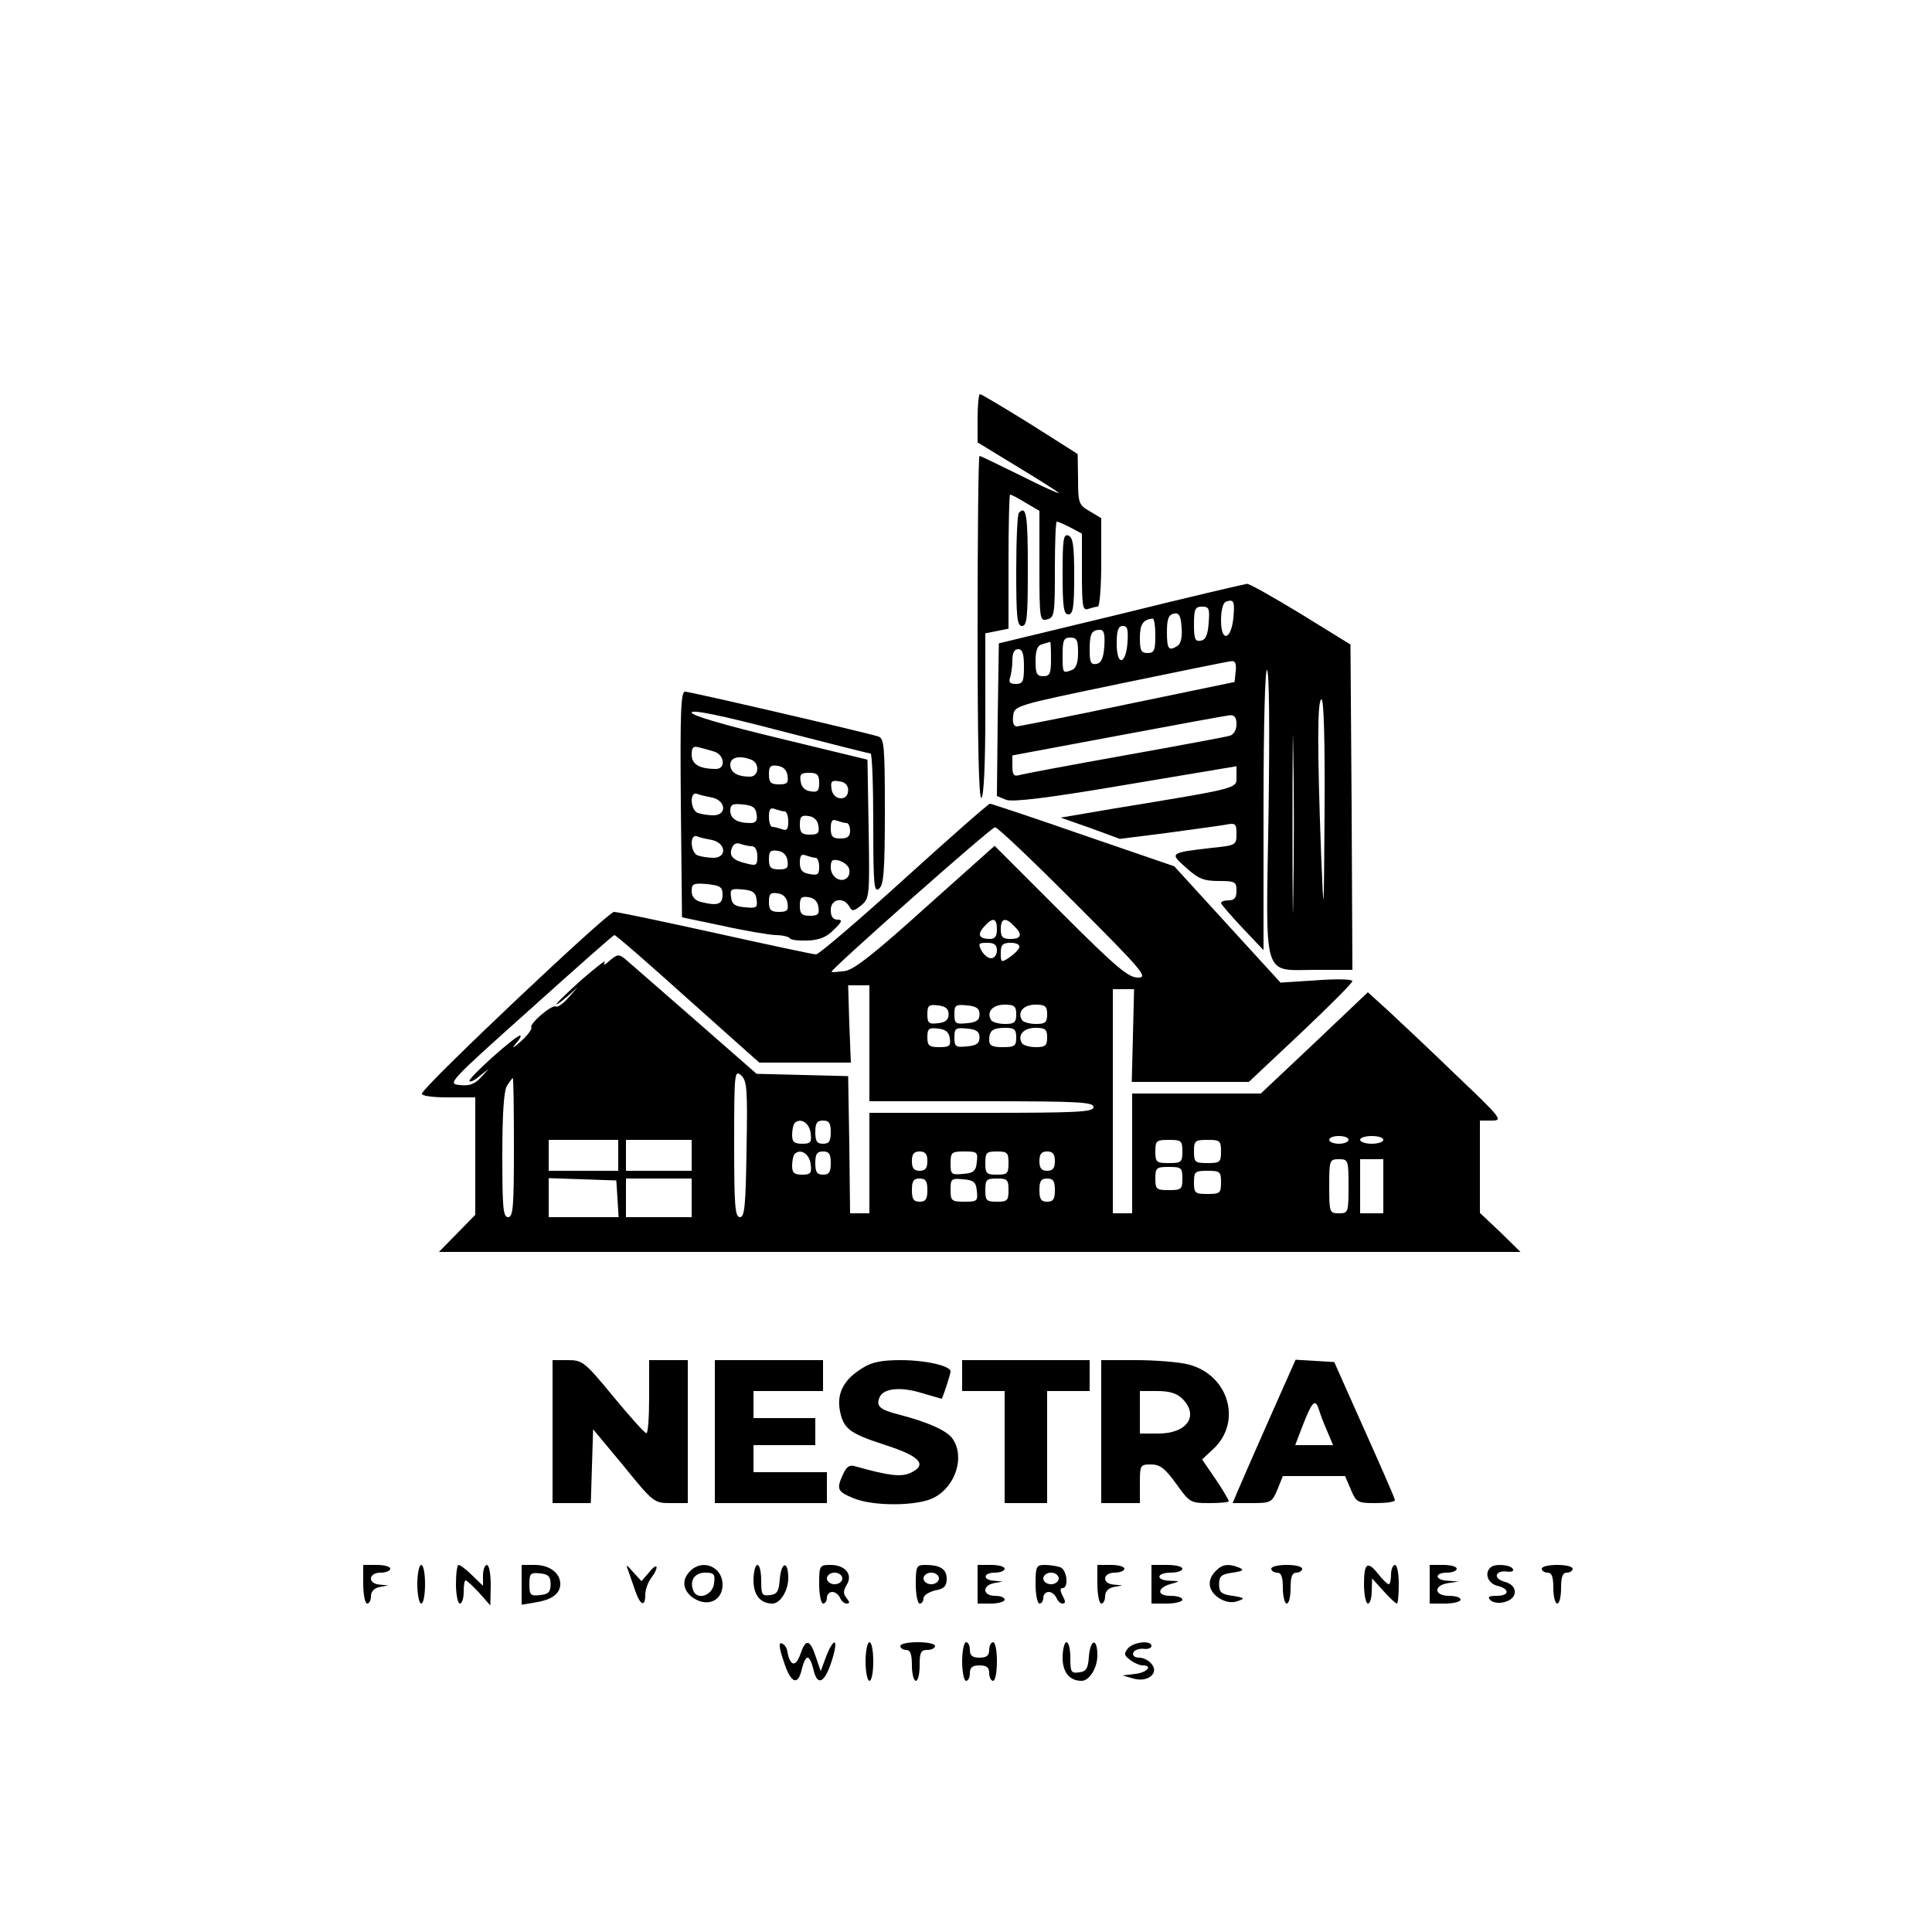 <?xml version="1.0" standalone="no"?>
<!DOCTYPE svg PUBLIC "-//W3C//DTD SVG 20010904//EN"
 "http://www.w3.org/TR/2001/REC-SVG-20010904/DTD/svg10.dtd">
<svg version="1.0" xmlns="http://www.w3.org/2000/svg"
 width="500pt" height="500pt" viewBox="0 0 500 500"
 preserveAspectRatio="xMidYMid meet">

<g transform="translate(0,500) scale(0.1,-0.1)"
fill="#000000" stroke="none">
<path d="M2530 3918 l0 -63 105 -64 c58 -35 105 -65 105 -67 0 -2 -45 18 -100
46 -55 27 -102 50 -105 50 -3 0 -5 -201 -5 -446 0 -294 3 -443 10 -439 6 4 10
87 10 216 l0 210 30 6 30 6 0 173 c0 96 2 174 4 174 3 0 21 -9 40 -21 l36 -21
0 -143 c0 -138 1 -143 20 -138 19 5 20 14 20 129 0 68 2 124 5 124 4 0 19 -7
35 -15 l30 -16 0 -100 c0 -88 2 -100 16 -95 9 3 20 6 25 6 5 0 9 51 9 114 l0
115 -30 18 c-28 16 -30 21 -30 83 l-1 65 -123 78 c-68 42 -126 77 -130 77 -3
0 -6 -28 -6 -62z"/>
<path d="M2637 3673 c-4 -3 -7 -71 -7 -150 0 -120 2 -143 15 -143 13 0 15 23
15 150 0 137 -4 163 -23 143z"/>
<path d="M2750 3515 c0 -87 3 -105 15 -105 12 0 15 18 15 99 0 79 -3 100 -15
105 -13 5 -15 -10 -15 -99z"/>
<path d="M2900 3411 l-315 -76 -3 -198 -2 -197 24 -10 c17 -6 104 4 310 39
l286 48 0 -28 c0 -30 9 -28 -320 -82 l-135 -23 77 -27 76 -28 119 15 c65 9
133 18 151 21 30 6 32 4 32 -23 0 -29 -2 -30 -62 -36 -112 -13 -112 -13 -68
-52 31 -28 45 -34 84 -34 42 0 46 -2 46 -25 0 -18 -5 -25 -20 -25 -11 0 -20
-3 -20 -7 0 -3 25 -32 55 -64 l55 -58 0 365 c0 219 4 363 9 360 6 -4 7 -153 4
-371 -7 -439 -18 -405 124 -405 l93 0 -2 421 -3 421 -128 79 c-71 43 -134 79
-140 78 -7 -1 -154 -35 -327 -78z m292 -10 c-6 -58 -32 -64 -32 -7 0 27 5 46
13 49 20 7 23 1 19 -42z m-64 -13 c-2 -31 -8 -44 -20 -46 -15 -3 -18 4 -18 42
0 40 3 46 21 46 18 0 20 -5 17 -42z m-80 -59 c-23 -15 -28 -10 -28 35 0 34 4
45 18 48 13 3 18 -5 20 -36 2 -24 -2 -42 -10 -47z m-58 26 c0 -38 -3 -45 -20
-45 -17 0 -20 7 -20 39 0 35 8 48 33 50 4 1 7 -19 7 -44z m-72 -17 c-4 -59
-28 -63 -28 -4 0 35 4 46 16 46 12 0 14 -9 12 -42z m-60 -10 c-2 -31 -8 -44
-20 -46 -15 -3 -18 4 -18 36 0 42 5 52 27 52 10 0 13 -11 11 -42z m-68 -17 c0
-26 -5 -41 -16 -45 -24 -9 -24 -9 -24 39 0 38 3 45 20 45 17 0 20 -7 20 -39z
m-70 -16 c0 -38 -3 -45 -20 -45 -17 0 -20 7 -20 39 0 29 5 41 18 44 9 3 18 5
20 6 1 0 2 -19 2 -44z m-70 -20 c0 -39 -3 -45 -21 -45 -15 0 -19 4 -15 16 3 9
6 29 6 45 0 19 5 29 15 29 11 0 15 -12 15 -45z m548 -12 l-3 -28 -275 -57
c-151 -32 -281 -57 -288 -58 -9 0 -12 10 -10 27 3 27 4 27 278 84 151 31 281
58 288 58 9 1 12 -8 10 -26z m149 -580 c-1 -103 -2 -21 -2 182 0 204 1 288 2
188 2 -100 2 -266 0 -370z m81 220 c-2 -284 -2 -285 -9 -113 -10 271 -10 400
1 400 6 0 9 -101 8 -287z m-228 223 c0 -15 -7 -27 -17 -30 -10 -3 -133 -26
-273 -51 -140 -25 -263 -48 -272 -51 -14 -4 -18 1 -18 23 l0 28 273 51 c149
28 280 52 290 53 12 1 17 -6 17 -23z"/>
<path d="M1762 2918 l3 -292 105 -22 c58 -13 119 -23 137 -24 17 0 34 -4 37
-8 3 -5 24 -7 47 -6 29 1 49 9 67 28 22 21 23 26 9 26 -11 0 -17 8 -17 25 0
29 33 35 48 9 7 -13 11 -13 31 3 21 18 22 23 19 198 l-3 179 -227 55 c-145 35
-228 59 -228 67 0 8 72 -6 228 -47 125 -32 230 -59 235 -59 4 0 7 -82 7 -181
0 -160 2 -180 15 -169 12 10 15 46 15 201 0 170 -2 188 -17 193 -39 12 -487
116 -500 116 -11 0 -13 -51 -11 -292z m86 137 c27 -8 31 -45 5 -45 -43 0 -63
12 -63 37 0 18 4 23 18 19 9 -2 27 -7 40 -11z m96 -21 c23 -9 20 -44 -3 -44
-33 0 -51 11 -51 31 0 19 23 25 54 13z m94 -41 c3 -19 -1 -23 -22 -23 -21 0
-26 5 -26 26 0 21 4 25 23 22 14 -2 23 -11 25 -25z m82 -19 c0 -21 -4 -25 -22
-22 -15 2 -24 11 -26 26 -3 18 1 22 22 22 21 0 26 -5 26 -26z m75 -19 c0 -30
-39 -27 -43 3 -3 20 0 23 20 20 15 -2 23 -10 23 -23z m-352 -19 c36 -8 39 -46
3 -46 -13 0 -31 3 -40 6 -19 7 -22 55 -3 50 6 -3 24 -7 40 -10z m115 -43 c3
-17 -2 -23 -16 -23 -34 0 -52 11 -52 32 0 16 6 19 33 16 24 -2 33 -8 35 -25z
m73 7 c5 0 9 -12 9 -26 0 -20 -4 -25 -16 -20 -9 3 -20 6 -25 6 -5 0 -9 12 -9
26 0 20 4 25 16 20 9 -3 20 -6 25 -6z m87 -37 c3 -19 -1 -23 -22 -23 -21 0
-26 5 -26 26 0 21 4 25 23 22 14 -2 23 -11 25 -25z m73 7 c5 0 9 -9 9 -20 0
-15 -7 -20 -25 -20 -20 0 -25 5 -25 26 0 20 4 25 16 20 9 -3 20 -6 25 -6z
m-348 -44 c36 -8 39 -46 3 -46 -13 0 -31 3 -40 6 -19 7 -22 55 -3 50 6 -3 24
-7 40 -10z m103 -16 c8 0 14 -10 14 -26 0 -24 -3 -25 -27 -19 -36 8 -47 20
-39 40 4 11 12 15 22 11 9 -3 22 -6 30 -6z m92 -37 c3 -19 -1 -23 -22 -23 -21
0 -26 5 -26 26 0 21 4 25 23 22 14 -2 23 -11 25 -25z m73 7 c5 0 9 -11 9 -24
0 -19 -4 -22 -25 -18 -19 3 -25 11 -25 29 0 19 4 24 16 19 9 -3 20 -6 25 -6z
m86 -27 c3 -8 1 -19 -4 -24 -16 -16 -43 1 -43 26 0 19 4 22 21 18 11 -3 23
-12 26 -20z m-327 -69 c0 -25 -14 -29 -57 -18 -15 4 -23 14 -23 28 0 19 5 21
40 18 34 -4 40 -7 40 -28z m88 -12 c3 -21 0 -23 -30 -20 -26 2 -34 8 -36 26
-3 21 0 23 30 20 26 -2 34 -8 36 -26z m80 -9 c3 -19 -1 -23 -22 -23 -21 0 -26
5 -26 26 0 21 4 25 23 22 14 -2 23 -11 25 -25z m80 -10 c3 -19 -1 -23 -22 -23
-21 0 -26 5 -26 26 0 21 4 25 23 22 14 -2 23 -11 25 -25z"/>
<path d="M2340 2725 c-118 -107 -221 -195 -228 -195 -7 0 -124 25 -259 55
-136 30 -255 55 -264 55 -16 0 -490 -448 -497 -470 -2 -6 26 -10 67 -10 l71 0
0 -152 0 -152 -47 -48 -47 -48 1399 0 1400 0 -52 51 -53 50 0 120 0 119 31 0
c29 0 25 6 -93 118 -67 65 -147 140 -175 166 l-53 48 -138 -131 -139 -131
-167 0 -166 0 0 -155 0 -155 -25 0 -25 0 0 290 0 290 28 0 27 0 -3 -120 -3
-120 152 0 151 0 134 126 c74 70 134 130 134 135 0 5 -42 6 -93 2 l-93 -6
-138 151 -137 150 -236 81 c-129 45 -238 81 -241 81 -4 0 -104 -88 -222 -195z
m440 -60 c179 -179 192 -195 165 -195 -25 0 -56 26 -201 171 l-170 170 -178
-159 c-132 -119 -185 -161 -209 -165 -18 -2 -33 -4 -35 -2 -5 4 413 374 423
374 6 1 98 -87 205 -194z m-200 -70 c0 -18 -5 -25 -18 -25 -28 0 -34 11 -15
32 22 25 33 23 33 -7z m44 9 c23 -22 20 -34 -9 -34 -20 0 -25 5 -25 25 0 29
12 32 34 9z m-844 -189 l185 -165 118 0 119 0 -4 100 -3 100 28 0 27 0 0 -150
0 -150 290 0 c251 0 290 -2 290 -15 0 -13 -39 -15 -290 -15 l-290 0 0 -130 0
-130 -25 0 -25 0 -2 178 -3 177 -118 3 -119 3 -161 141 c-89 78 -170 148 -179
156 -16 13 -20 13 -40 -4 -13 -12 -18 -13 -13 -4 5 8 -21 -12 -58 -44 -37 -33
-67 -62 -67 -65 0 -2 12 6 28 20 l27 24 -24 -27 c-13 -15 -27 -25 -32 -23 -10
7 -70 -45 -64 -54 2 -5 -10 -21 -28 -37 -18 -16 -24 -19 -13 -6 11 12 16 22
12 22 -12 0 -137 -112 -131 -118 3 -3 15 3 27 14 l23 18 -21 -23 c-16 -17 -30
-22 -54 -19 -33 3 -29 7 181 195 118 106 216 193 219 193 4 0 89 -74 190 -165z
m800 125 c0 -11 -7 -20 -15 -20 -8 0 -19 9 -25 20 -9 18 -8 20 15 20 18 0 25
-5 25 -20z m58 8 c-2 -6 -14 -18 -26 -26 -21 -14 -22 -13 -22 12 0 21 5 26 26
26 15 0 24 -5 22 -12z m-183 -173 c0 -14 -8 -21 -27 -23 -24 -3 -28 0 -28 23
0 23 4 26 28 23 19 -2 27 -9 27 -23z m80 0 c0 -15 -8 -21 -32 -23 -30 -3 -33
-1 -33 23 0 24 3 26 33 23 24 -2 32 -8 32 -23z m95 0 c0 -21 -5 -25 -29 -25
-17 0 -33 5 -36 10 -13 21 4 40 35 40 25 0 30 -4 30 -25z m80 0 c0 -21 -5 -25
-29 -25 -17 0 -33 5 -36 10 -13 21 4 40 35 40 25 0 30 -4 30 -25z m-252 -62
c3 -20 -1 -23 -27 -23 -27 0 -31 4 -31 26 0 22 4 25 28 22 19 -2 28 -9 30 -25z
m77 2 c0 -15 -8 -21 -32 -23 -30 -3 -33 -1 -33 23 0 24 3 26 33 23 24 -2 32
-8 32 -23z m95 0 c0 -22 -4 -25 -35 -25 -27 0 -35 4 -35 18 0 25 9 32 42 32
23 0 28 -4 28 -25z m80 0 c0 -21 -5 -25 -29 -25 -17 0 -33 5 -36 10 -13 21 4
40 35 40 25 0 30 -4 30 -25z m-778 -289 c-2 -146 -5 -176 -17 -176 -13 0 -15
31 -15 192 0 181 1 190 18 175 15 -14 17 -34 14 -191z m-602 4 c0 -153 -2
-180 -15 -180 -13 0 -15 24 -15 160 0 110 4 166 12 180 7 11 14 20 15 20 2 0
3 -81 3 -180z m768 37 c3 -23 0 -27 -22 -27 -21 0 -26 5 -26 23 0 13 3 27 7
31 15 14 38 0 41 -27z m52 3 c0 -23 -4 -30 -20 -30 -16 0 -20 7 -20 30 0 23 4
30 20 30 16 0 20 -7 20 -30z m1340 -20 c0 -5 -11 -10 -25 -10 -14 0 -25 5 -25
10 0 6 11 10 25 10 14 0 25 -4 25 -10z m90 0 c0 -5 -13 -10 -30 -10 -16 0 -30
5 -30 10 0 6 14 10 30 10 17 0 30 -4 30 -10z m-1980 -40 l0 -40 -90 0 -90 0 0
40 0 40 90 0 90 0 0 -40z m190 0 l0 -40 -85 0 -85 0 0 40 0 40 85 0 85 0 0
-40z m1270 10 c0 -28 -3 -30 -35 -30 -32 0 -35 2 -35 30 0 28 3 30 35 30 32 0
35 -2 35 -30z m100 0 c0 -28 -3 -30 -35 -30 -32 0 -35 2 -35 30 0 28 3 30 35
30 32 0 35 -2 35 -30z m-1062 -33 c3 -23 0 -27 -22 -27 -21 0 -26 5 -26 23 0
13 3 27 7 31 15 14 38 0 41 -27z m52 3 c0 -23 -4 -30 -20 -30 -16 0 -20 7 -20
30 0 23 4 30 20 30 16 0 20 -7 20 -30z m250 5 c0 -18 -5 -25 -20 -25 -15 0
-20 7 -20 25 0 18 5 25 20 25 15 0 20 -7 20 -25z m128 -2 c-2 -23 -8 -29 -35
-31 -31 -3 -33 -1 -33 27 0 29 3 31 36 31 33 0 35 -2 32 -27z m82 -3 c0 -27
-3 -30 -30 -30 -27 0 -30 3 -30 30 0 27 3 30 30 30 27 0 30 -3 30 -30z m120 5
c0 -18 -5 -25 -20 -25 -15 0 -20 7 -20 25 0 18 5 25 20 25 15 0 20 -7 20 -25z
m760 -65 c0 -68 -1 -70 -25 -70 -24 0 -25 2 -25 70 0 68 1 70 25 70 24 0 25
-2 25 -70z m90 0 l0 -70 -30 0 -30 0 0 70 0 70 30 0 30 0 0 -70z m-520 20 c0
-28 -3 -30 -35 -30 -32 0 -35 2 -35 30 0 28 3 30 35 30 32 0 35 -2 35 -30z
m100 -10 c0 -28 -3 -30 -35 -30 -32 0 -35 2 -35 30 0 28 3 30 35 30 32 0 35
-2 35 -30z m-1562 -42 l3 -48 -90 0 -91 0 0 50 0 51 88 -3 87 -3 3 -47z m192
2 l0 -50 -85 0 -85 0 0 50 0 50 85 0 85 0 0 -50z m610 20 c0 -23 -4 -30 -20
-30 -16 0 -20 7 -20 30 0 23 4 30 20 30 16 0 20 -7 20 -30z m128 -2 c3 -26 1
-28 -32 -28 -33 0 -36 2 -36 31 0 28 2 30 33 27 27 -2 33 -8 35 -30z m82 2 c0
-27 -3 -30 -30 -30 -27 0 -30 3 -30 30 0 27 3 30 30 30 27 0 30 -3 30 -30z
m120 0 c0 -23 -4 -30 -20 -30 -16 0 -20 7 -20 30 0 23 4 30 20 30 16 0 20 -7
20 -30z"/>
<path d="M1430 1295 l0 -185 50 0 49 0 3 96 3 95 79 -95 c77 -95 79 -96 122
-96 l44 0 0 185 0 185 -50 0 -50 0 0 -95 c0 -52 -3 -95 -7 -94 -5 0 -43 43
-86 95 -74 90 -80 94 -117 94 l-40 0 0 -185z"/>
<path d="M1850 1295 l0 -185 145 0 145 0 0 40 0 40 -95 0 -95 0 0 35 0 35 80
0 80 0 0 35 0 35 -80 0 -80 0 0 35 0 35 90 0 90 0 0 40 0 40 -140 0 -140 0 0
-185z"/>
<path d="M2233 1460 c-47 -28 -67 -63 -60 -107 9 -51 24 -62 119 -93 90 -29
109 -51 64 -72 -25 -11 -56 -7 -142 17 -15 5 -23 0 -32 -20 -18 -39 -15 -45
26 -62 51 -22 167 -21 209 1 56 29 81 106 48 153 -15 21 -64 43 -142 63 -46
12 -56 21 -47 43 9 24 54 29 109 12 28 -8 51 -15 52 -15 2 0 23 63 23 71 0 14
-64 29 -129 29 -48 0 -75 -5 -98 -20z"/>
<path d="M2490 1440 l0 -40 55 0 55 0 0 -145 0 -145 55 0 55 0 0 145 0 145 55
0 55 0 0 40 0 40 -165 0 -165 0 0 -40z"/>
<path d="M2850 1295 l0 -185 50 0 50 0 0 50 c0 49 1 50 29 50 23 0 36 -10 65
-50 35 -49 37 -50 86 -50 27 0 50 2 50 5 0 3 -15 29 -34 57 l-35 51 29 27 c76
71 39 193 -65 219 -24 6 -85 11 -134 11 l-91 0 0 -185z m210 85 c44 -44 12
-90 -62 -90 l-48 0 0 55 0 55 45 0 c32 0 51 -6 65 -20z"/>
<path d="M3285 1328 c-37 -84 -74 -168 -81 -185 l-14 -33 50 0 c49 0 52 2 66
35 l14 35 81 0 80 0 15 -35 c14 -33 17 -35 64 -35 28 0 50 3 50 8 0 4 -36 86
-79 182 l-78 175 -50 3 -50 3 -68 -153z m128 25 c3 -10 12 -35 21 -55 l16 -38
-49 0 -49 0 21 55 c23 58 31 66 40 38z"/>
<path d="M940 900 c0 -27 5 -50 10 -50 6 0 10 9 10 19 0 12 8 21 23 24 l22 4
-22 2 c-32 2 -30 31 2 31 14 0 25 5 25 10 0 6 -16 10 -35 10 l-35 0 0 -50z"/>
<path d="M1080 900 c0 -27 5 -50 10 -50 6 0 10 23 10 50 0 28 -4 50 -10 50 -5
0 -10 -22 -10 -50z"/>
<path d="M1180 900 c0 -27 5 -50 10 -50 6 0 10 14 10 30 0 17 2 30 5 30 3 0
19 -15 35 -32 l29 -33 1 53 c0 28 -4 52 -10 52 -5 0 -10 -12 -10 -27 l0 -27
-28 27 c-15 15 -31 27 -35 27 -4 0 -7 -22 -7 -50z"/>
<path d="M1350 899 l0 -52 36 6 c43 7 64 23 64 48 0 28 -28 49 -66 49 l-34 0
0 -51z m75 1 c0 -20 -6 -26 -27 -28 -25 -3 -28 0 -28 28 0 28 3 31 28 28 21
-2 27 -8 27 -28z"/>
<path d="M1626 935 c4 -11 12 -35 18 -52 13 -38 26 -43 26 -10 0 13 7 32 15
43 22 29 17 43 -5 15 l-20 -23 -21 23 c-18 21 -20 21 -13 4z"/>
<path d="M1786 934 c-23 -23 -19 -51 9 -70 37 -24 75 -6 75 35 0 46 -52 68
-84 35z m62 -31 c-3 -32 -44 -46 -54 -19 -10 26 4 46 31 46 23 0 26 -4 23 -27z"/>
<path d="M1950 910 c0 -38 18 -60 49 -60 20 0 41 33 41 66 0 46 -18 43 -22 -3
-2 -31 -7 -39 -25 -41 -21 -3 -23 1 -23 37 0 23 -4 41 -10 41 -5 0 -10 -18
-10 -40z"/>
<path d="M2120 900 c0 -27 5 -50 10 -50 6 0 10 7 10 15 0 8 6 15 14 15 8 0 16
-7 20 -15 3 -8 11 -15 17 -15 9 0 8 4 0 14 -9 11 -9 19 0 34 17 27 -3 52 -42
52 -28 0 -29 -2 -29 -50z m60 15 c0 -8 -9 -15 -20 -15 -11 0 -20 7 -20 15 0 8
9 15 20 15 11 0 20 -7 20 -15z"/>
<path d="M2370 900 c0 -27 5 -50 10 -50 6 0 10 6 10 14 0 7 14 16 30 20 23 4
30 11 30 30 0 25 -16 36 -56 36 -22 0 -24 -4 -24 -50z m60 15 c0 -8 -9 -15
-20 -15 -11 0 -20 7 -20 15 0 8 9 15 20 15 11 0 20 -7 20 -15z"/>
<path d="M2530 900 l0 -50 35 0 c19 0 35 5 35 10 0 6 -11 10 -25 10 -32 0 -34
27 -2 33 l22 4 -22 2 c-31 2 -29 21 2 21 14 0 25 5 25 10 0 6 -16 10 -35 10
l-35 0 0 -50z"/>
<path d="M2680 900 c0 -27 5 -50 10 -50 6 0 10 7 10 15 0 8 6 15 14 15 8 0 16
-7 20 -15 3 -8 10 -15 16 -15 8 0 8 6 0 20 -7 14 -7 20 0 20 16 0 12 47 -6 54
-9 3 -27 6 -40 6 -22 0 -24 -4 -24 -50z m60 15 c0 -8 -9 -15 -20 -15 -11 0
-20 7 -20 15 0 8 9 15 20 15 11 0 20 -7 20 -15z"/>
<path d="M2840 900 c0 -27 5 -50 10 -50 6 0 10 9 10 19 0 12 8 21 23 24 l22 4
-22 2 c-32 2 -30 31 2 31 14 0 25 5 25 10 0 6 -16 10 -35 10 l-35 0 0 -50z"/>
<path d="M2980 900 l0 -50 40 0 c22 0 40 5 40 10 0 6 -14 10 -31 10 -36 0 -35
21 2 31 24 7 24 7 -3 8 -38 1 -36 21 2 21 17 0 30 5 30 10 0 6 -18 10 -40 10
l-40 0 0 -50z"/>
<path d="M3146 934 c-23 -23 -20 -51 9 -70 16 -10 32 -13 47 -8 21 7 20 9 -12
14 -29 4 -35 9 -35 30 0 21 6 26 35 30 27 4 31 7 17 13 -28 11 -44 9 -61 -9z"/>
<path d="M3290 940 c0 -5 7 -10 15 -10 11 0 15 -11 15 -40 0 -22 5 -40 10 -40
6 0 10 18 10 40 0 29 4 40 15 40 8 0 15 5 15 10 0 6 -18 10 -40 10 -22 0 -40
-4 -40 -10z"/>
<path d="M3530 900 c0 -27 5 -50 10 -50 6 0 10 15 10 33 l1 32 29 -32 c16 -18
32 -33 35 -33 3 0 5 23 5 50 0 28 -4 50 -10 50 -5 0 -10 -11 -10 -25 0 -14 -3
-25 -6 -25 -3 0 -15 11 -26 25 -29 37 -38 31 -38 -25z"/>
<path d="M3700 900 l0 -50 40 0 c22 0 40 5 40 10 0 6 -13 10 -30 10 -39 0 -41
27 -2 33 l27 4 -27 2 c-35 1 -37 21 -3 21 14 0 25 5 25 10 0 6 -16 10 -35 10
l-35 0 0 -50z"/>
<path d="M3857 943 c-16 -15 -6 -41 18 -47 33 -8 32 -26 -2 -26 -20 0 -24 -3
-16 -11 7 -7 23 -9 37 -5 35 9 35 43 1 52 -31 8 -27 30 4 27 13 -2 20 1 16 7
-7 11 -48 14 -58 3z"/>
<path d="M3990 940 c0 -5 7 -10 15 -10 11 0 15 -11 15 -40 0 -22 5 -40 10 -40
6 0 10 18 10 40 0 29 4 40 15 40 8 0 15 5 15 10 0 6 -18 10 -40 10 -22 0 -40
-4 -40 -10z"/>
<path d="M2028 701 c18 -57 37 -66 47 -21 4 17 10 30 15 30 5 0 11 -13 15 -30
10 -45 29 -36 47 20 19 58 8 68 -14 13 l-14 -38 -13 38 c-15 45 -26 47 -40 5
-12 -33 -26 -30 -33 6 -1 11 -8 21 -15 23 -8 3 -7 -11 5 -46z"/>
<path d="M2240 700 c0 -27 5 -50 10 -50 6 0 10 23 10 50 0 28 -4 50 -10 50 -5
0 -10 -22 -10 -50z"/>
<path d="M2330 740 c0 -5 7 -10 15 -10 11 0 15 -11 15 -40 0 -22 5 -40 10 -40
6 0 10 18 10 40 0 33 3 40 20 40 11 0 20 5 20 10 0 6 -20 10 -45 10 -25 0 -45
-4 -45 -10z"/>
<path d="M2490 700 c0 -27 5 -50 10 -50 6 0 10 9 10 20 0 15 7 20 25 20 18 0
25 -5 25 -20 0 -11 5 -20 10 -20 6 0 10 23 10 50 0 28 -4 50 -10 50 -5 0 -10
-9 -10 -20 0 -15 -7 -20 -25 -20 -18 0 -25 5 -25 20 0 11 -4 20 -10 20 -5 0
-10 -22 -10 -50z"/>
<path d="M2750 710 c0 -38 18 -60 49 -60 20 0 41 33 41 66 0 46 -18 43 -22 -3
-2 -31 -7 -39 -25 -41 -21 -3 -23 1 -23 37 0 23 -4 41 -10 41 -5 0 -10 -18
-10 -40z"/>
<path d="M2919 734 c-11 -14 -10 -18 6 -30 10 -8 25 -14 32 -14 28 0 11 -19
-19 -22 l-33 -4 28 -8 c37 -11 68 14 47 38 -7 9 -21 16 -32 16 -11 0 -18 5
-15 13 2 6 14 11 26 10 11 -2 21 2 21 7 0 16 -46 11 -61 -6z"/>
</g>
</svg>
